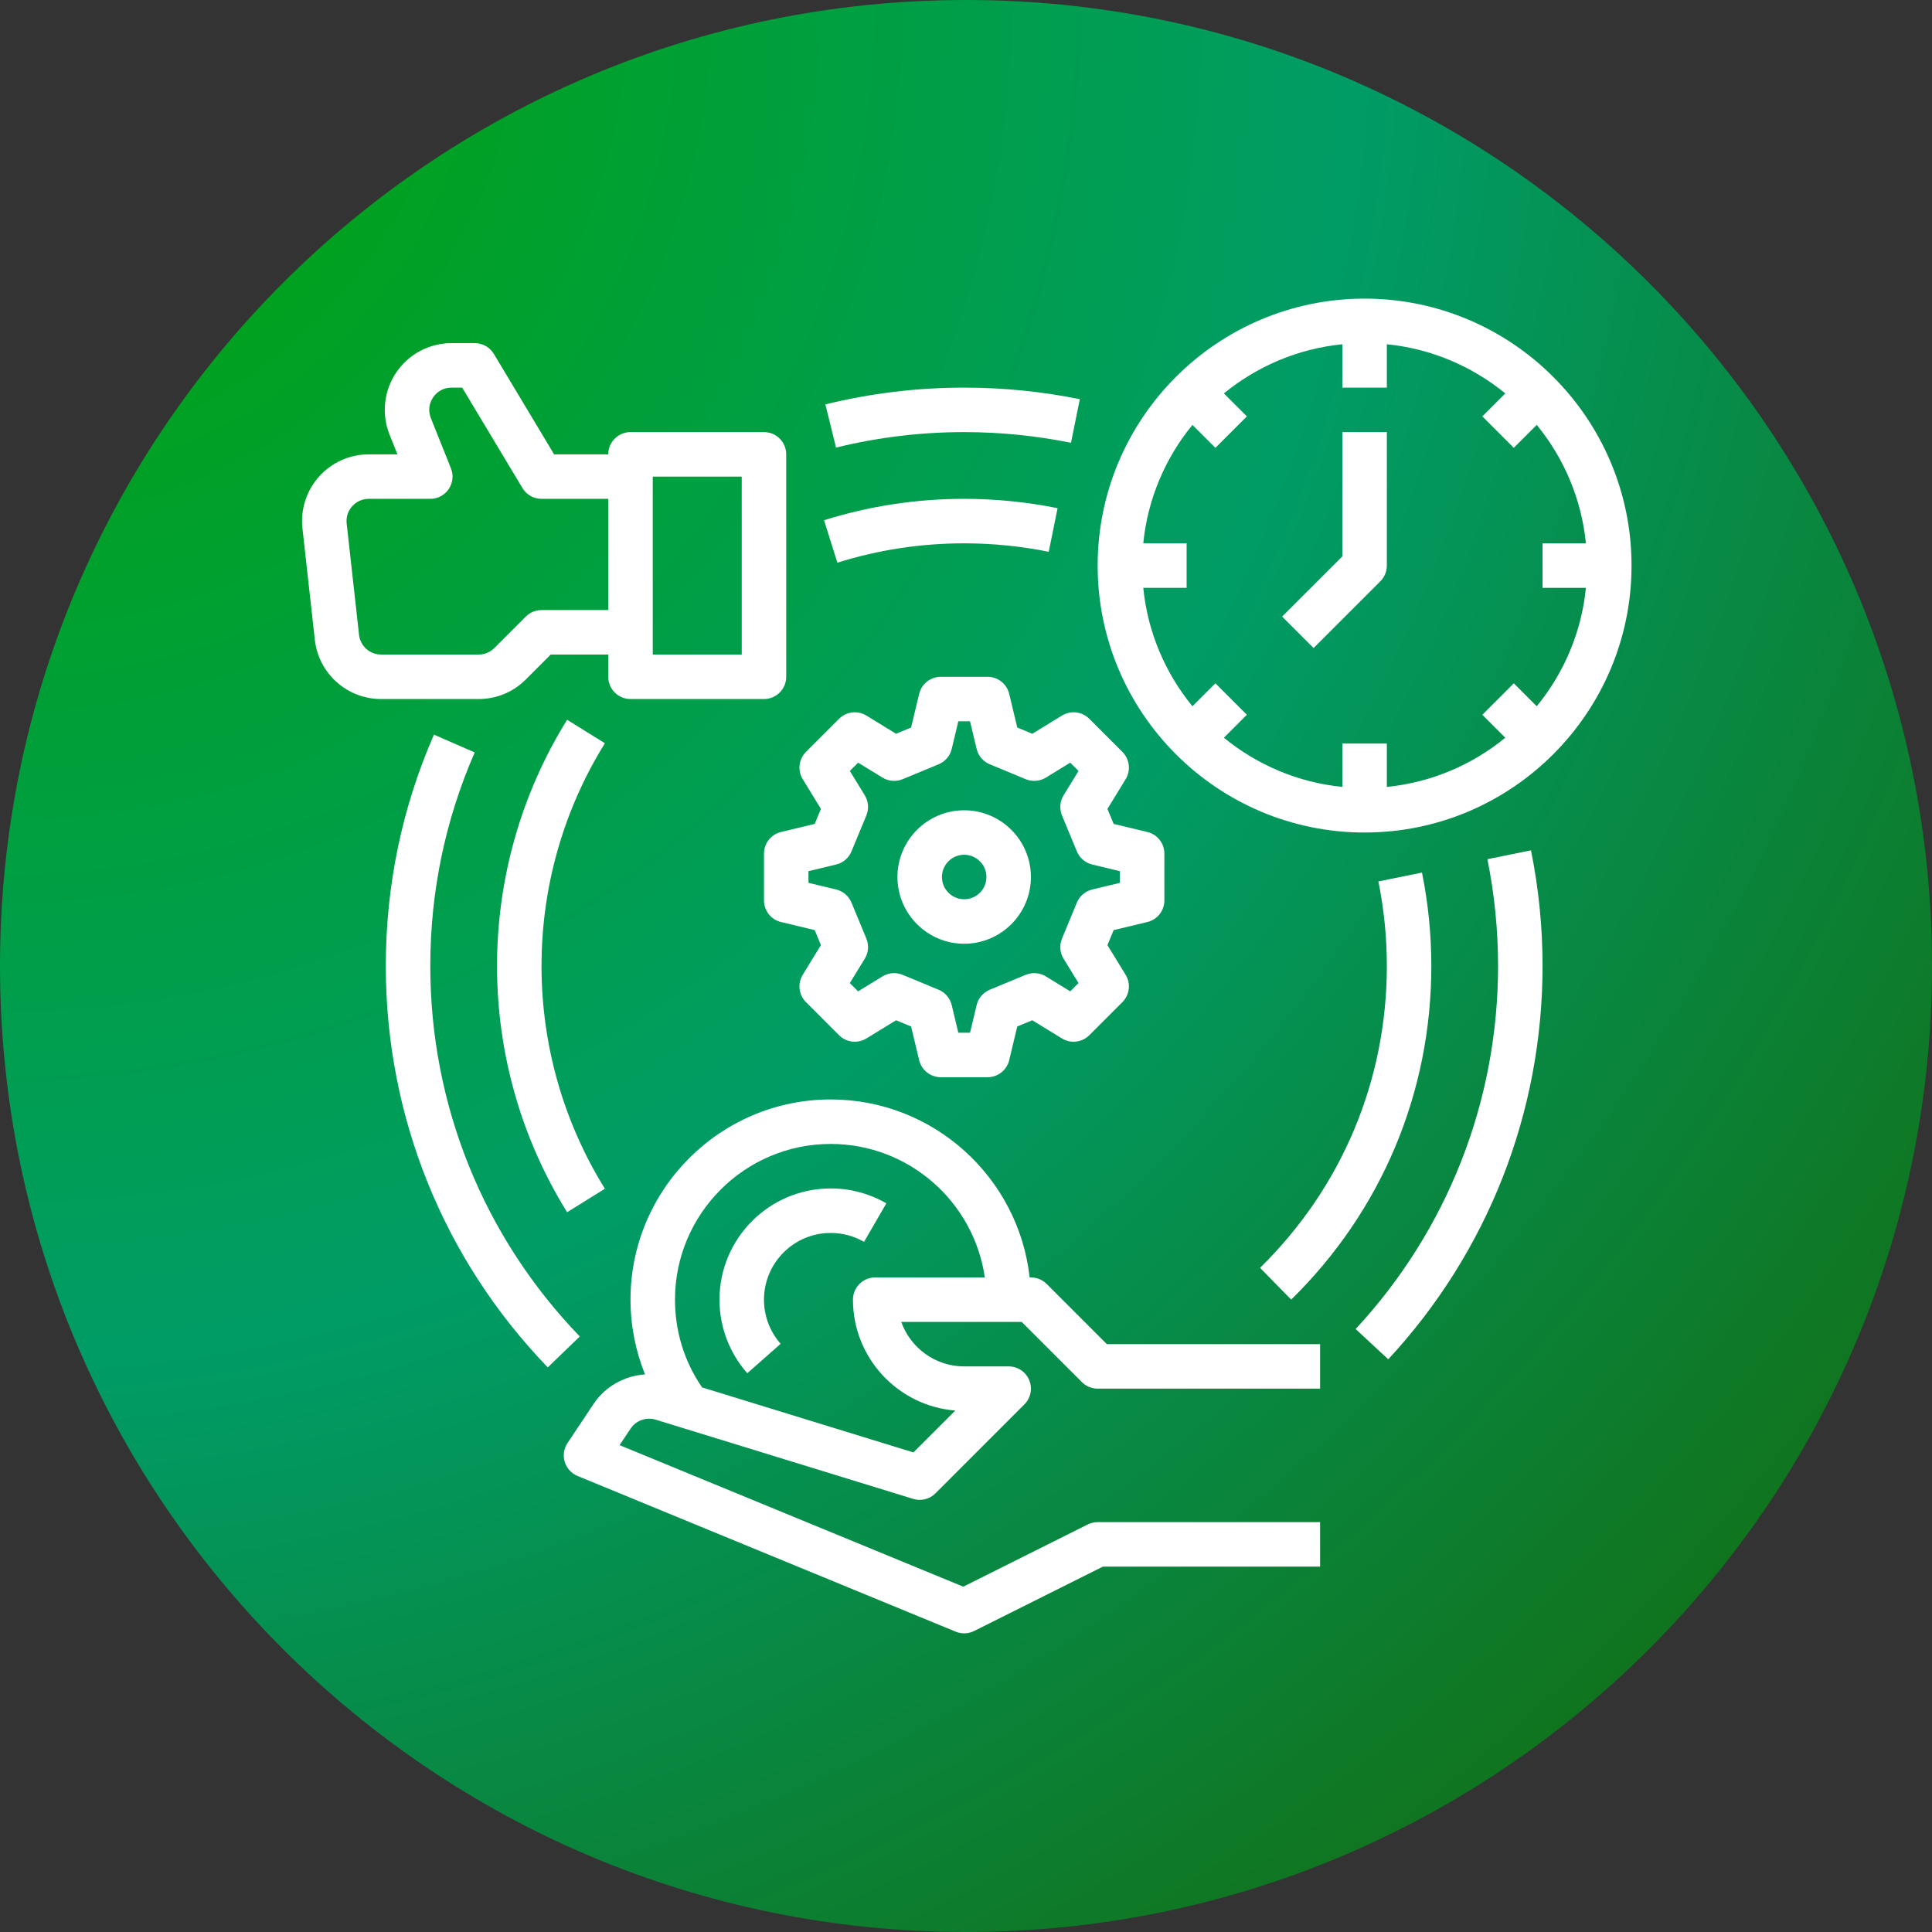 <svg xmlns="http://www.w3.org/2000/svg" xmlns:xlink="http://www.w3.org/1999/xlink" width="1080" zoomAndPan="magnify" viewBox="0 0 810 810" height="1080" preserveAspectRatio="xMidYMid meet" version="1.0"><rect x="0" y="0" width="810" height="810" fill="#333333" stroke="none"/><defs><clipPath id="44542a0ab9"><path d="M 405 0 C 181.324 0 0 181.324 0 405 C 0 628.676 181.324 810 405 810 C 628.676 810 810 628.676 810 405 C 810 181.324 628.676 0 405 0 Z M 405 0 " clip-rule="nonzero"/></clipPath><radialGradient gradientTransform="matrix(1, 0, 0, 1, 0, 0)" gradientUnits="userSpaceOnUse" r="1145.514" cx="0" id="7638268686" cy="0" fx="0" fy="0"><stop stop-opacity="1" stop-color="rgb(0%, 63.889%, 0.952%)" offset="0"/><stop stop-opacity="1" stop-color="rgb(0%, 63.867%, 1.257%)" offset="0.004"/><stop stop-opacity="1" stop-color="rgb(0%, 63.846%, 1.564%)" offset="0.008"/><stop stop-opacity="1" stop-color="rgb(0%, 63.826%, 1.871%)" offset="0.012"/><stop stop-opacity="1" stop-color="rgb(0%, 63.805%, 2.177%)" offset="0.016"/><stop stop-opacity="1" stop-color="rgb(0%, 63.783%, 2.483%)" offset="0.02"/><stop stop-opacity="1" stop-color="rgb(0%, 63.762%, 2.789%)" offset="0.023"/><stop stop-opacity="1" stop-color="rgb(0%, 63.741%, 3.096%)" offset="0.027"/><stop stop-opacity="1" stop-color="rgb(0%, 63.719%, 3.401%)" offset="0.031"/><stop stop-opacity="1" stop-color="rgb(0%, 63.699%, 3.708%)" offset="0.035"/><stop stop-opacity="1" stop-color="rgb(0%, 63.678%, 4.015%)" offset="0.039"/><stop stop-opacity="1" stop-color="rgb(0%, 63.657%, 4.321%)" offset="0.043"/><stop stop-opacity="1" stop-color="rgb(0%, 63.635%, 4.626%)" offset="0.047"/><stop stop-opacity="1" stop-color="rgb(0%, 63.614%, 4.933%)" offset="0.051"/><stop stop-opacity="1" stop-color="rgb(0%, 63.593%, 5.24%)" offset="0.055"/><stop stop-opacity="1" stop-color="rgb(0%, 63.573%, 5.545%)" offset="0.059"/><stop stop-opacity="1" stop-color="rgb(0%, 63.551%, 5.852%)" offset="0.062"/><stop stop-opacity="1" stop-color="rgb(0%, 63.53%, 6.158%)" offset="0.066"/><stop stop-opacity="1" stop-color="rgb(0%, 63.509%, 6.464%)" offset="0.07"/><stop stop-opacity="1" stop-color="rgb(0%, 63.487%, 6.77%)" offset="0.074"/><stop stop-opacity="1" stop-color="rgb(0%, 63.467%, 7.077%)" offset="0.078"/><stop stop-opacity="1" stop-color="rgb(0%, 63.446%, 7.384%)" offset="0.082"/><stop stop-opacity="1" stop-color="rgb(0%, 63.425%, 7.689%)" offset="0.086"/><stop stop-opacity="1" stop-color="rgb(0%, 63.403%, 7.996%)" offset="0.09"/><stop stop-opacity="1" stop-color="rgb(0%, 63.382%, 8.302%)" offset="0.094"/><stop stop-opacity="1" stop-color="rgb(0%, 63.361%, 8.607%)" offset="0.098"/><stop stop-opacity="1" stop-color="rgb(0%, 63.341%, 8.914%)" offset="0.102"/><stop stop-opacity="1" stop-color="rgb(0%, 63.319%, 9.221%)" offset="0.105"/><stop stop-opacity="1" stop-color="rgb(0%, 63.298%, 9.528%)" offset="0.109"/><stop stop-opacity="1" stop-color="rgb(0%, 63.277%, 9.833%)" offset="0.113"/><stop stop-opacity="1" stop-color="rgb(0%, 63.255%, 10.139%)" offset="0.117"/><stop stop-opacity="1" stop-color="rgb(0%, 63.234%, 10.446%)" offset="0.121"/><stop stop-opacity="1" stop-color="rgb(0%, 63.214%, 10.751%)" offset="0.125"/><stop stop-opacity="1" stop-color="rgb(0%, 63.193%, 11.058%)" offset="0.129"/><stop stop-opacity="1" stop-color="rgb(0%, 63.171%, 11.365%)" offset="0.133"/><stop stop-opacity="1" stop-color="rgb(0%, 63.15%, 11.67%)" offset="0.137"/><stop stop-opacity="1" stop-color="rgb(0%, 63.129%, 11.977%)" offset="0.141"/><stop stop-opacity="1" stop-color="rgb(0%, 63.109%, 12.283%)" offset="0.145"/><stop stop-opacity="1" stop-color="rgb(0%, 63.087%, 12.59%)" offset="0.148"/><stop stop-opacity="1" stop-color="rgb(0%, 63.066%, 12.895%)" offset="0.152"/><stop stop-opacity="1" stop-color="rgb(0%, 63.045%, 13.202%)" offset="0.156"/><stop stop-opacity="1" stop-color="rgb(0%, 63.023%, 13.509%)" offset="0.16"/><stop stop-opacity="1" stop-color="rgb(0%, 63.002%, 13.814%)" offset="0.164"/><stop stop-opacity="1" stop-color="rgb(0%, 62.982%, 14.12%)" offset="0.168"/><stop stop-opacity="1" stop-color="rgb(0%, 62.961%, 14.427%)" offset="0.172"/><stop stop-opacity="1" stop-color="rgb(0%, 62.939%, 14.732%)" offset="0.176"/><stop stop-opacity="1" stop-color="rgb(0%, 62.918%, 15.039%)" offset="0.18"/><stop stop-opacity="1" stop-color="rgb(0%, 62.897%, 15.346%)" offset="0.184"/><stop stop-opacity="1" stop-color="rgb(0%, 62.875%, 15.652%)" offset="0.188"/><stop stop-opacity="1" stop-color="rgb(0%, 62.856%, 15.958%)" offset="0.191"/><stop stop-opacity="1" stop-color="rgb(0%, 62.834%, 16.264%)" offset="0.195"/><stop stop-opacity="1" stop-color="rgb(0%, 62.813%, 16.571%)" offset="0.199"/><stop stop-opacity="1" stop-color="rgb(0%, 62.791%, 16.876%)" offset="0.203"/><stop stop-opacity="1" stop-color="rgb(0%, 62.77%, 17.183%)" offset="0.207"/><stop stop-opacity="1" stop-color="rgb(0%, 62.75%, 17.49%)" offset="0.211"/><stop stop-opacity="1" stop-color="rgb(0%, 62.729%, 17.796%)" offset="0.215"/><stop stop-opacity="1" stop-color="rgb(0%, 62.708%, 18.102%)" offset="0.219"/><stop stop-opacity="1" stop-color="rgb(0%, 62.686%, 18.408%)" offset="0.223"/><stop stop-opacity="1" stop-color="rgb(0%, 62.665%, 18.715%)" offset="0.227"/><stop stop-opacity="1" stop-color="rgb(0%, 62.643%, 19.02%)" offset="0.23"/><stop stop-opacity="1" stop-color="rgb(0%, 62.624%, 19.327%)" offset="0.234"/><stop stop-opacity="1" stop-color="rgb(0%, 62.602%, 19.633%)" offset="0.238"/><stop stop-opacity="1" stop-color="rgb(0%, 62.581%, 19.939%)" offset="0.242"/><stop stop-opacity="1" stop-color="rgb(0%, 62.56%, 20.245%)" offset="0.246"/><stop stop-opacity="1" stop-color="rgb(0%, 62.538%, 20.552%)" offset="0.25"/><stop stop-opacity="1" stop-color="rgb(0%, 62.517%, 20.859%)" offset="0.254"/><stop stop-opacity="1" stop-color="rgb(0%, 62.497%, 21.164%)" offset="0.258"/><stop stop-opacity="1" stop-color="rgb(0%, 62.476%, 21.471%)" offset="0.262"/><stop stop-opacity="1" stop-color="rgb(0%, 62.454%, 21.777%)" offset="0.266"/><stop stop-opacity="1" stop-color="rgb(0%, 62.433%, 22.083%)" offset="0.27"/><stop stop-opacity="1" stop-color="rgb(0%, 62.411%, 22.389%)" offset="0.273"/><stop stop-opacity="1" stop-color="rgb(0%, 62.392%, 22.696%)" offset="0.277"/><stop stop-opacity="1" stop-color="rgb(0%, 62.37%, 23.001%)" offset="0.281"/><stop stop-opacity="1" stop-color="rgb(0%, 62.349%, 23.308%)" offset="0.285"/><stop stop-opacity="1" stop-color="rgb(0%, 62.328%, 23.615%)" offset="0.289"/><stop stop-opacity="1" stop-color="rgb(0%, 62.306%, 23.921%)" offset="0.293"/><stop stop-opacity="1" stop-color="rgb(0%, 62.285%, 24.226%)" offset="0.297"/><stop stop-opacity="1" stop-color="rgb(0%, 62.265%, 24.533%)" offset="0.301"/><stop stop-opacity="1" stop-color="rgb(0%, 62.244%, 24.84%)" offset="0.305"/><stop stop-opacity="1" stop-color="rgb(0%, 62.222%, 25.145%)" offset="0.309"/><stop stop-opacity="1" stop-color="rgb(0%, 62.201%, 25.452%)" offset="0.312"/><stop stop-opacity="1" stop-color="rgb(0%, 62.18%, 25.758%)" offset="0.316"/><stop stop-opacity="1" stop-color="rgb(0%, 62.158%, 26.065%)" offset="0.32"/><stop stop-opacity="1" stop-color="rgb(0%, 62.138%, 26.37%)" offset="0.324"/><stop stop-opacity="1" stop-color="rgb(0%, 62.117%, 26.677%)" offset="0.328"/><stop stop-opacity="1" stop-color="rgb(0%, 62.096%, 26.984%)" offset="0.332"/><stop stop-opacity="1" stop-color="rgb(0%, 62.074%, 27.289%)" offset="0.336"/><stop stop-opacity="1" stop-color="rgb(0%, 62.053%, 27.596%)" offset="0.34"/><stop stop-opacity="1" stop-color="rgb(0%, 62.032%, 27.902%)" offset="0.344"/><stop stop-opacity="1" stop-color="rgb(0%, 62.012%, 28.207%)" offset="0.348"/><stop stop-opacity="1" stop-color="rgb(0%, 61.99%, 28.514%)" offset="0.352"/><stop stop-opacity="1" stop-color="rgb(0%, 61.969%, 28.821%)" offset="0.355"/><stop stop-opacity="1" stop-color="rgb(0%, 61.948%, 29.128%)" offset="0.359"/><stop stop-opacity="1" stop-color="rgb(0%, 61.926%, 29.433%)" offset="0.363"/><stop stop-opacity="1" stop-color="rgb(0%, 61.906%, 29.739%)" offset="0.367"/><stop stop-opacity="1" stop-color="rgb(0%, 61.885%, 30.046%)" offset="0.371"/><stop stop-opacity="1" stop-color="rgb(0%, 61.864%, 30.351%)" offset="0.375"/><stop stop-opacity="1" stop-color="rgb(0%, 61.842%, 30.658%)" offset="0.379"/><stop stop-opacity="1" stop-color="rgb(0%, 61.821%, 30.965%)" offset="0.383"/><stop stop-opacity="1" stop-color="rgb(0%, 61.8%, 31.27%)" offset="0.387"/><stop stop-opacity="1" stop-color="rgb(0%, 61.78%, 31.577%)" offset="0.391"/><stop stop-opacity="1" stop-color="rgb(0%, 61.758%, 31.883%)" offset="0.395"/><stop stop-opacity="1" stop-color="rgb(0%, 61.737%, 32.19%)" offset="0.398"/><stop stop-opacity="1" stop-color="rgb(0%, 61.716%, 32.495%)" offset="0.402"/><stop stop-opacity="1" stop-color="rgb(0%, 61.694%, 32.802%)" offset="0.406"/><stop stop-opacity="1" stop-color="rgb(0%, 61.673%, 33.109%)" offset="0.41"/><stop stop-opacity="1" stop-color="rgb(0%, 61.653%, 33.414%)" offset="0.414"/><stop stop-opacity="1" stop-color="rgb(0%, 61.632%, 33.72%)" offset="0.418"/><stop stop-opacity="1" stop-color="rgb(0%, 61.61%, 34.027%)" offset="0.422"/><stop stop-opacity="1" stop-color="rgb(0%, 61.589%, 34.334%)" offset="0.426"/><stop stop-opacity="1" stop-color="rgb(0%, 61.568%, 34.639%)" offset="0.43"/><stop stop-opacity="1" stop-color="rgb(0%, 61.548%, 34.946%)" offset="0.434"/><stop stop-opacity="1" stop-color="rgb(0%, 61.526%, 35.252%)" offset="0.438"/><stop stop-opacity="1" stop-color="rgb(0%, 61.505%, 35.558%)" offset="0.441"/><stop stop-opacity="1" stop-color="rgb(0%, 61.484%, 35.864%)" offset="0.445"/><stop stop-opacity="1" stop-color="rgb(0%, 61.462%, 36.171%)" offset="0.449"/><stop stop-opacity="1" stop-color="rgb(0%, 61.441%, 36.476%)" offset="0.453"/><stop stop-opacity="1" stop-color="rgb(0%, 61.421%, 36.783%)" offset="0.457"/><stop stop-opacity="1" stop-color="rgb(0%, 61.4%, 37.09%)" offset="0.461"/><stop stop-opacity="1" stop-color="rgb(0%, 61.378%, 37.396%)" offset="0.465"/><stop stop-opacity="1" stop-color="rgb(0%, 61.357%, 37.701%)" offset="0.469"/><stop stop-opacity="1" stop-color="rgb(0%, 61.336%, 38.008%)" offset="0.473"/><stop stop-opacity="1" stop-color="rgb(0%, 61.314%, 38.315%)" offset="0.477"/><stop stop-opacity="1" stop-color="rgb(0%, 61.295%, 38.62%)" offset="0.48"/><stop stop-opacity="1" stop-color="rgb(0%, 61.273%, 38.927%)" offset="0.484"/><stop stop-opacity="1" stop-color="rgb(0%, 61.252%, 39.233%)" offset="0.488"/><stop stop-opacity="1" stop-color="rgb(0%, 61.23%, 39.539%)" offset="0.492"/><stop stop-opacity="1" stop-color="rgb(0.035%, 61.124%, 39.691%)" offset="0.496"/><stop stop-opacity="1" stop-color="rgb(0.105%, 60.941%, 39.534%)" offset="0.504"/><stop stop-opacity="1" stop-color="rgb(0.175%, 60.77%, 39.226%)" offset="0.508"/><stop stop-opacity="1" stop-color="rgb(0.246%, 60.597%, 38.916%)" offset="0.512"/><stop stop-opacity="1" stop-color="rgb(0.316%, 60.425%, 38.606%)" offset="0.516"/><stop stop-opacity="1" stop-color="rgb(0.386%, 60.254%, 38.297%)" offset="0.52"/><stop stop-opacity="1" stop-color="rgb(0.456%, 60.081%, 37.988%)" offset="0.523"/><stop stop-opacity="1" stop-color="rgb(0.526%, 59.909%, 37.679%)" offset="0.527"/><stop stop-opacity="1" stop-color="rgb(0.597%, 59.738%, 37.369%)" offset="0.531"/><stop stop-opacity="1" stop-color="rgb(0.667%, 59.566%, 37.059%)" offset="0.535"/><stop stop-opacity="1" stop-color="rgb(0.737%, 59.393%, 36.751%)" offset="0.539"/><stop stop-opacity="1" stop-color="rgb(0.807%, 59.222%, 36.441%)" offset="0.543"/><stop stop-opacity="1" stop-color="rgb(0.877%, 59.05%, 36.131%)" offset="0.547"/><stop stop-opacity="1" stop-color="rgb(0.949%, 58.879%, 35.822%)" offset="0.551"/><stop stop-opacity="1" stop-color="rgb(1.019%, 58.707%, 35.513%)" offset="0.555"/><stop stop-opacity="1" stop-color="rgb(1.089%, 58.534%, 35.204%)" offset="0.559"/><stop stop-opacity="1" stop-color="rgb(1.16%, 58.363%, 34.894%)" offset="0.562"/><stop stop-opacity="1" stop-color="rgb(1.23%, 58.191%, 34.584%)" offset="0.566"/><stop stop-opacity="1" stop-color="rgb(1.3%, 58.018%, 34.276%)" offset="0.57"/><stop stop-opacity="1" stop-color="rgb(1.37%, 57.848%, 33.966%)" offset="0.574"/><stop stop-opacity="1" stop-color="rgb(1.44%, 57.675%, 33.656%)" offset="0.578"/><stop stop-opacity="1" stop-color="rgb(1.511%, 57.503%, 33.347%)" offset="0.582"/><stop stop-opacity="1" stop-color="rgb(1.581%, 57.332%, 33.038%)" offset="0.586"/><stop stop-opacity="1" stop-color="rgb(1.651%, 57.159%, 32.729%)" offset="0.59"/><stop stop-opacity="1" stop-color="rgb(1.721%, 56.989%, 32.419%)" offset="0.594"/><stop stop-opacity="1" stop-color="rgb(1.793%, 56.816%, 32.109%)" offset="0.598"/><stop stop-opacity="1" stop-color="rgb(1.863%, 56.644%, 31.801%)" offset="0.602"/><stop stop-opacity="1" stop-color="rgb(1.933%, 56.473%, 31.491%)" offset="0.605"/><stop stop-opacity="1" stop-color="rgb(2.003%, 56.3%, 31.181%)" offset="0.609"/><stop stop-opacity="1" stop-color="rgb(2.074%, 56.128%, 30.872%)" offset="0.613"/><stop stop-opacity="1" stop-color="rgb(2.144%, 55.957%, 30.563%)" offset="0.617"/><stop stop-opacity="1" stop-color="rgb(2.214%, 55.785%, 30.254%)" offset="0.621"/><stop stop-opacity="1" stop-color="rgb(2.284%, 55.612%, 29.944%)" offset="0.625"/><stop stop-opacity="1" stop-color="rgb(2.354%, 55.441%, 29.634%)" offset="0.629"/><stop stop-opacity="1" stop-color="rgb(2.425%, 55.269%, 29.326%)" offset="0.633"/><stop stop-opacity="1" stop-color="rgb(2.495%, 55.096%, 29.016%)" offset="0.637"/><stop stop-opacity="1" stop-color="rgb(2.565%, 54.926%, 28.706%)" offset="0.641"/><stop stop-opacity="1" stop-color="rgb(2.635%, 54.753%, 28.397%)" offset="0.645"/><stop stop-opacity="1" stop-color="rgb(2.707%, 54.582%, 28.088%)" offset="0.648"/><stop stop-opacity="1" stop-color="rgb(2.777%, 54.41%, 27.779%)" offset="0.652"/><stop stop-opacity="1" stop-color="rgb(2.847%, 54.237%, 27.469%)" offset="0.656"/><stop stop-opacity="1" stop-color="rgb(2.917%, 54.066%, 27.159%)" offset="0.66"/><stop stop-opacity="1" stop-color="rgb(2.988%, 53.894%, 26.851%)" offset="0.664"/><stop stop-opacity="1" stop-color="rgb(3.058%, 53.722%, 26.541%)" offset="0.668"/><stop stop-opacity="1" stop-color="rgb(3.128%, 53.551%, 26.231%)" offset="0.672"/><stop stop-opacity="1" stop-color="rgb(3.198%, 53.378%, 25.922%)" offset="0.676"/><stop stop-opacity="1" stop-color="rgb(3.268%, 53.206%, 25.613%)" offset="0.68"/><stop stop-opacity="1" stop-color="rgb(3.339%, 53.035%, 25.304%)" offset="0.684"/><stop stop-opacity="1" stop-color="rgb(3.409%, 52.863%, 24.994%)" offset="0.688"/><stop stop-opacity="1" stop-color="rgb(3.479%, 52.692%, 24.684%)" offset="0.691"/><stop stop-opacity="1" stop-color="rgb(3.551%, 52.519%, 24.376%)" offset="0.695"/><stop stop-opacity="1" stop-color="rgb(3.621%, 52.347%, 24.066%)" offset="0.699"/><stop stop-opacity="1" stop-color="rgb(3.691%, 52.176%, 23.756%)" offset="0.703"/><stop stop-opacity="1" stop-color="rgb(3.761%, 52.003%, 23.447%)" offset="0.707"/><stop stop-opacity="1" stop-color="rgb(3.831%, 51.831%, 23.138%)" offset="0.711"/><stop stop-opacity="1" stop-color="rgb(3.902%, 51.66%, 22.829%)" offset="0.715"/><stop stop-opacity="1" stop-color="rgb(3.972%, 51.488%, 22.519%)" offset="0.719"/><stop stop-opacity="1" stop-color="rgb(4.042%, 51.315%, 22.209%)" offset="0.723"/><stop stop-opacity="1" stop-color="rgb(4.112%, 51.144%, 21.901%)" offset="0.727"/><stop stop-opacity="1" stop-color="rgb(4.182%, 50.972%, 21.591%)" offset="0.73"/><stop stop-opacity="1" stop-color="rgb(4.253%, 50.8%, 21.281%)" offset="0.734"/><stop stop-opacity="1" stop-color="rgb(4.323%, 50.629%, 20.972%)" offset="0.738"/><stop stop-opacity="1" stop-color="rgb(4.393%, 50.456%, 20.663%)" offset="0.742"/><stop stop-opacity="1" stop-color="rgb(4.465%, 50.285%, 20.354%)" offset="0.746"/><stop stop-opacity="1" stop-color="rgb(4.535%, 50.113%, 20.044%)" offset="0.75"/><stop stop-opacity="1" stop-color="rgb(4.605%, 49.94%, 19.734%)" offset="0.754"/><stop stop-opacity="1" stop-color="rgb(4.675%, 49.77%, 19.426%)" offset="0.758"/><stop stop-opacity="1" stop-color="rgb(4.745%, 49.597%, 19.116%)" offset="0.762"/><stop stop-opacity="1" stop-color="rgb(4.816%, 49.425%, 18.806%)" offset="0.766"/><stop stop-opacity="1" stop-color="rgb(4.886%, 49.254%, 18.497%)" offset="0.77"/><stop stop-opacity="1" stop-color="rgb(4.956%, 49.081%, 18.188%)" offset="0.773"/><stop stop-opacity="1" stop-color="rgb(5.026%, 48.909%, 17.879%)" offset="0.777"/><stop stop-opacity="1" stop-color="rgb(5.096%, 48.738%, 17.569%)" offset="0.781"/><stop stop-opacity="1" stop-color="rgb(5.167%, 48.566%, 17.259%)" offset="0.785"/><stop stop-opacity="1" stop-color="rgb(5.237%, 48.395%, 16.951%)" offset="0.789"/><stop stop-opacity="1" stop-color="rgb(5.309%, 48.222%, 16.641%)" offset="0.793"/><stop stop-opacity="1" stop-color="rgb(5.379%, 48.05%, 16.331%)" offset="0.797"/><stop stop-opacity="1" stop-color="rgb(5.449%, 47.879%, 16.022%)" offset="0.801"/><stop stop-opacity="1" stop-color="rgb(5.519%, 47.707%, 15.712%)" offset="0.805"/><stop stop-opacity="1" stop-color="rgb(5.589%, 47.534%, 15.404%)" offset="0.809"/><stop stop-opacity="1" stop-color="rgb(5.659%, 47.363%, 15.094%)" offset="0.812"/><stop stop-opacity="1" stop-color="rgb(5.73%, 47.191%, 14.784%)" offset="0.816"/><stop stop-opacity="1" stop-color="rgb(5.8%, 47.018%, 14.474%)" offset="0.82"/><stop stop-opacity="1" stop-color="rgb(5.87%, 46.848%, 14.166%)" offset="0.824"/><stop stop-opacity="1" stop-color="rgb(5.94%, 46.675%, 13.857%)" offset="0.828"/><stop stop-opacity="1" stop-color="rgb(6.01%, 46.503%, 13.547%)" offset="0.832"/><stop stop-opacity="1" stop-color="rgb(6.081%, 46.332%, 13.237%)" offset="0.836"/><stop stop-opacity="1" stop-color="rgb(6.151%, 46.159%, 12.929%)" offset="0.84"/><stop stop-opacity="1" stop-color="rgb(6.223%, 45.988%, 12.619%)" offset="0.844"/><stop stop-opacity="1" stop-color="rgb(6.293%, 45.816%, 12.309%)" offset="0.848"/><stop stop-opacity="1" stop-color="rgb(6.363%, 45.644%, 12%)" offset="0.852"/><stop stop-opacity="1" stop-color="rgb(6.433%, 45.473%, 11.691%)" offset="0.855"/><stop stop-opacity="1" stop-color="rgb(6.503%, 45.3%, 11.382%)" offset="0.859"/><stop stop-opacity="1" stop-color="rgb(6.573%, 45.128%, 11.072%)" offset="0.863"/><stop stop-opacity="1" stop-color="rgb(6.644%, 44.957%, 10.762%)" offset="0.867"/><stop stop-opacity="1" stop-color="rgb(6.714%, 44.785%, 10.454%)" offset="0.871"/><stop stop-opacity="1" stop-color="rgb(6.784%, 44.612%, 10.144%)" offset="0.875"/><stop stop-opacity="1" stop-color="rgb(6.854%, 44.441%, 9.834%)" offset="0.879"/><stop stop-opacity="1" stop-color="rgb(6.924%, 44.269%, 9.525%)" offset="0.883"/><stop stop-opacity="1" stop-color="rgb(6.995%, 44.098%, 9.216%)" offset="0.887"/><stop stop-opacity="1" stop-color="rgb(7.066%, 43.925%, 8.907%)" offset="0.891"/><stop stop-opacity="1" stop-color="rgb(7.137%, 43.753%, 8.597%)" offset="0.895"/><stop stop-opacity="1" stop-color="rgb(7.207%, 43.582%, 8.287%)" offset="0.898"/><stop stop-opacity="1" stop-color="rgb(7.277%, 43.41%, 7.979%)" offset="0.902"/><stop stop-opacity="1" stop-color="rgb(7.347%, 43.237%, 7.669%)" offset="0.906"/><stop stop-opacity="1" stop-color="rgb(7.417%, 43.066%, 7.359%)" offset="0.91"/><stop stop-opacity="1" stop-color="rgb(7.487%, 42.894%, 7.05%)" offset="0.914"/><stop stop-opacity="1" stop-color="rgb(7.558%, 42.722%, 6.741%)" offset="0.918"/><stop stop-opacity="1" stop-color="rgb(7.628%, 42.551%, 6.432%)" offset="0.922"/><stop stop-opacity="1" stop-color="rgb(7.698%, 42.378%, 6.122%)" offset="0.926"/><stop stop-opacity="1" stop-color="rgb(7.768%, 42.206%, 5.812%)" offset="0.93"/><stop stop-opacity="1" stop-color="rgb(7.838%, 42.035%, 5.504%)" offset="0.934"/><stop stop-opacity="1" stop-color="rgb(7.909%, 41.862%, 5.194%)" offset="0.938"/><stop stop-opacity="1" stop-color="rgb(7.98%, 41.692%, 4.884%)" offset="0.941"/><stop stop-opacity="1" stop-color="rgb(8.051%, 41.519%, 4.575%)" offset="0.945"/><stop stop-opacity="1" stop-color="rgb(8.121%, 41.347%, 4.266%)" offset="0.949"/><stop stop-opacity="1" stop-color="rgb(8.191%, 41.176%, 3.957%)" offset="0.953"/><stop stop-opacity="1" stop-color="rgb(8.261%, 41.003%, 3.647%)" offset="0.957"/><stop stop-opacity="1" stop-color="rgb(8.331%, 40.831%, 3.337%)" offset="0.961"/><stop stop-opacity="1" stop-color="rgb(8.401%, 40.66%, 3.029%)" offset="0.965"/><stop stop-opacity="1" stop-color="rgb(8.472%, 40.488%, 2.719%)" offset="0.969"/><stop stop-opacity="1" stop-color="rgb(8.542%, 40.315%, 2.409%)" offset="0.973"/><stop stop-opacity="1" stop-color="rgb(8.612%, 40.144%, 2.1%)" offset="0.977"/><stop stop-opacity="1" stop-color="rgb(8.682%, 39.972%, 1.791%)" offset="0.98"/><stop stop-opacity="1" stop-color="rgb(8.752%, 39.801%, 1.482%)" offset="0.984"/><stop stop-opacity="1" stop-color="rgb(8.824%, 39.629%, 1.172%)" offset="0.988"/><stop stop-opacity="1" stop-color="rgb(8.894%, 39.456%, 0.862%)" offset="0.992"/><stop stop-opacity="1" stop-color="rgb(8.965%, 39.285%, 0.554%)" offset="0.996"/><stop stop-opacity="1" stop-color="rgb(9%, 39.2%, 0.4%)" offset="1"/></radialGradient><clipPath id="b9d3984efc"><path d="M 460 125.203 L 684.305 125.203 L 684.305 350 L 460 350 Z M 460 125.203 " clip-rule="nonzero"/></clipPath><clipPath id="d1525a362b"><path d="M 236 460 L 554 460 L 554 684.703 L 236 684.703 Z M 236 460 " clip-rule="nonzero"/></clipPath></defs><g clip-path="url(#44542a0ab9)"><rect x="-81" fill="url(#7638268686)" width="972" y="-81" height="972"/></g><path fill="#ffffff" d="M 180.402 404.996 C 180.402 373.871 186.668 343.746 199.023 315.465 L 181.93 308 C 168.539 338.652 161.75 371.285 161.75 404.996 C 161.75 468.098 185.863 527.859 229.648 573.277 L 243.074 560.328 C 202.664 518.41 180.402 463.246 180.402 404.996 " fill-opacity="1" fill-rule="nonzero"/><g clip-path="url(#b9d3984efc)"><path fill="#ffffff" d="M 644.289 296.109 L 634.664 286.484 L 621.477 299.672 L 631.098 309.301 C 617.281 320.613 600.168 328.051 581.438 329.918 L 581.438 311.73 L 562.785 311.73 L 562.785 329.918 C 544.055 328.051 526.941 320.613 513.125 309.301 L 522.746 299.672 L 509.559 286.484 L 499.934 296.109 C 488.621 282.293 481.184 265.18 479.316 246.449 L 497.5 246.449 L 497.5 227.797 L 479.316 227.797 C 481.184 209.066 488.621 191.953 499.934 178.137 L 509.559 187.758 L 522.746 174.57 L 513.125 164.941 C 526.941 153.629 544.055 146.195 562.785 144.328 L 562.785 162.512 L 581.438 162.512 L 581.438 144.328 C 600.168 146.195 617.281 153.629 631.098 164.941 L 621.477 174.57 L 634.664 187.758 L 644.289 178.137 C 655.602 191.953 663.039 209.066 664.906 227.797 L 646.723 227.797 L 646.723 246.449 L 664.906 246.449 C 663.039 265.18 655.602 282.293 644.289 296.109 Z M 572.109 125.203 C 510.402 125.203 460.195 175.41 460.195 237.121 C 460.195 298.832 510.402 349.039 572.109 349.039 C 633.82 349.039 684.027 298.832 684.027 237.121 C 684.027 175.41 633.82 125.203 572.109 125.203 " fill-opacity="1" fill-rule="nonzero"/></g><path fill="#ffffff" d="M 562.785 233.262 L 537.539 258.508 L 550.727 271.695 L 578.707 243.715 C 580.453 241.969 581.438 239.594 581.438 237.121 L 581.438 181.164 L 562.785 181.164 L 562.785 233.262 " fill-opacity="1" fill-rule="nonzero"/><path fill="#ffffff" d="M 150.527 266.129 L 145.344 219.496 C 145.047 216.824 145.871 214.25 147.66 212.25 C 149.457 210.246 151.922 209.141 154.609 209.141 L 180.402 209.141 C 183.5 209.141 186.391 207.609 188.129 205.043 C 189.863 202.48 190.211 199.223 189.062 196.352 L 180.641 175.301 C 179.477 172.379 179.816 169.215 181.578 166.609 C 183.34 164.004 186.156 162.512 189.301 162.512 L 193.773 162.512 L 219.039 204.617 C 220.723 207.422 223.762 209.141 227.035 209.141 L 255.016 209.141 L 255.016 255.773 L 227.035 255.773 C 224.562 255.773 222.191 256.758 220.441 258.508 L 207.254 271.695 C 205.492 273.457 203.145 274.426 200.656 274.426 L 159.793 274.426 C 155.035 274.426 151.051 270.859 150.527 266.129 Z M 273.668 199.816 L 310.973 199.816 L 310.973 274.426 L 273.668 274.426 Z M 220.441 284.883 L 230.898 274.426 L 255.016 274.426 L 255.016 283.754 C 255.016 288.902 259.191 293.078 264.34 293.078 L 320.301 293.078 C 325.449 293.078 329.625 288.902 329.625 283.754 L 329.625 190.488 C 329.625 185.34 325.449 181.164 320.301 181.164 L 264.34 181.164 C 259.191 181.164 255.016 185.34 255.016 190.488 L 232.312 190.488 L 207.055 148.383 C 205.367 145.578 202.332 143.859 199.055 143.859 L 189.301 143.859 C 180.008 143.859 171.348 148.453 166.133 156.152 C 160.922 163.848 159.871 173.598 163.32 182.23 L 166.629 190.488 L 154.609 190.488 C 146.664 190.488 139.062 193.887 133.762 199.809 C 128.461 205.73 125.926 213.66 126.805 221.555 L 131.988 268.188 C 133.562 282.379 145.516 293.078 159.793 293.078 L 200.656 293.078 C 208.129 293.078 215.156 290.168 220.441 284.883 " fill-opacity="1" fill-rule="nonzero"/><g clip-path="url(#d1525a362b)"><path fill="#ffffff" d="M 366.93 535.566 C 361.781 535.566 357.605 539.742 357.605 544.891 C 357.605 569.355 376.539 589.48 400.52 591.379 L 382.961 608.938 L 294.336 581.668 C 286.906 570.832 282.992 558.215 282.992 544.891 C 282.992 508.895 312.281 479.605 348.277 479.605 C 381.105 479.605 408.344 503.969 412.883 535.566 Z M 438.809 538.297 C 437.062 536.551 434.688 535.566 432.215 535.566 L 431.688 535.566 C 427.027 493.656 391.406 460.953 348.277 460.953 C 301.996 460.953 264.34 498.609 264.34 544.891 C 264.34 555.672 266.445 566.328 270.43 576.234 C 261.887 576.793 253.781 581.227 248.867 588.594 L 237.93 605.004 C 236.379 607.328 235.953 610.227 236.766 612.898 C 237.582 615.574 239.555 617.734 242.137 618.801 L 400.684 684.086 C 401.828 684.555 403.031 684.785 404.238 684.785 C 405.668 684.785 407.098 684.461 408.406 683.805 L 462.398 656.809 L 553.457 656.809 L 553.457 638.156 L 460.195 638.156 C 458.746 638.156 457.316 638.492 456.023 639.141 L 403.863 665.219 L 259.758 605.883 L 264.387 598.941 C 266.66 595.535 270.977 593.996 274.891 595.199 L 382.844 628.414 C 386.145 629.434 389.738 628.543 392.18 626.098 L 429.484 588.793 C 432.152 586.121 432.949 582.113 431.504 578.625 C 430.062 575.145 426.66 572.871 422.891 572.871 L 404.238 572.871 C 392.078 572.871 381.703 565.074 377.855 554.219 L 428.355 554.219 L 453.602 579.465 C 455.348 581.215 457.723 582.195 460.195 582.195 L 553.457 582.195 L 553.457 563.543 L 464.055 563.543 L 438.809 538.297 " fill-opacity="1" fill-rule="nonzero"/></g><path fill="#ffffff" d="M 356.98 356.961 L 363.223 341.887 C 364.367 339.129 364.121 335.992 362.562 333.445 L 356.297 323.223 L 359.77 319.75 L 369.992 326.02 C 372.535 327.574 375.676 327.82 378.434 326.68 L 393.508 320.434 C 396.266 319.293 398.312 316.898 399.008 313.992 L 401.785 302.406 L 406.688 302.406 L 409.465 313.992 C 410.16 316.898 412.207 319.293 414.965 320.434 L 430.039 326.68 C 432.797 327.82 435.938 327.574 438.48 326.02 L 448.707 319.75 L 452.176 323.223 L 445.91 333.445 C 444.352 335.992 444.105 339.129 445.25 341.887 L 451.492 356.961 C 452.637 359.723 455.031 361.766 457.938 362.461 L 469.52 365.242 L 469.52 370.141 L 457.938 372.918 C 455.031 373.613 452.637 375.66 451.492 378.418 L 445.25 393.492 C 444.105 396.254 444.352 399.391 445.91 401.938 L 452.176 412.16 L 448.707 415.629 L 438.48 409.363 C 435.938 407.805 432.797 407.559 430.039 408.703 L 414.965 414.945 C 412.207 416.09 410.16 418.484 409.465 421.391 L 406.688 432.977 L 401.785 432.977 L 399.008 421.391 C 398.312 418.484 396.266 416.09 393.508 414.945 L 378.434 408.703 C 375.676 407.559 372.535 407.805 369.992 409.363 L 359.77 415.629 L 356.297 412.16 L 362.562 401.938 C 364.121 399.391 364.367 396.254 363.223 393.492 L 356.98 378.418 C 355.836 375.66 353.441 373.613 350.535 372.918 L 338.953 370.141 L 338.953 365.242 L 350.535 362.461 C 353.441 361.766 355.836 359.723 356.98 356.961 Z M 344.176 339.137 L 341.566 345.43 L 327.453 348.816 C 323.254 349.82 320.301 353.574 320.301 357.887 L 320.301 377.496 C 320.301 381.809 323.254 385.559 327.453 386.566 L 341.566 389.949 L 344.176 396.242 L 336.551 408.684 C 334.297 412.359 334.859 417.102 337.91 420.152 L 351.777 434.02 C 354.828 437.066 359.566 437.625 363.242 435.375 L 375.684 427.75 L 381.977 430.359 L 385.359 444.473 C 386.367 448.672 390.121 451.629 394.434 451.629 L 414.039 451.629 C 418.355 451.629 422.105 448.672 423.113 444.473 L 426.496 430.359 L 432.789 427.75 L 445.23 435.375 C 448.906 437.629 453.645 437.066 456.699 434.02 L 470.562 420.152 C 473.609 417.102 474.176 412.359 471.922 408.684 L 464.297 396.242 L 466.906 389.949 L 481.02 386.566 C 485.219 385.559 488.172 381.809 488.172 377.496 L 488.172 357.887 C 488.172 353.574 485.219 349.82 481.02 348.816 L 466.906 345.43 L 464.297 339.137 L 471.922 326.695 C 474.176 323.023 473.613 318.281 470.562 315.23 L 456.699 301.363 C 453.645 298.312 448.906 297.754 445.23 300.008 L 432.789 307.629 L 426.496 305.02 L 423.113 290.906 C 422.105 286.707 418.355 283.754 414.039 283.754 L 394.434 283.754 C 390.121 283.754 386.367 286.707 385.359 290.906 L 381.977 305.02 L 375.684 307.629 L 363.242 300.008 C 359.566 297.754 354.828 298.312 351.777 301.363 L 337.91 315.23 C 334.863 318.281 334.297 323.023 336.551 326.695 L 344.176 339.137 " fill-opacity="1" fill-rule="nonzero"/><path fill="#ffffff" d="M 404.238 358.363 C 409.379 358.363 413.562 362.551 413.562 367.691 C 413.562 372.832 409.379 377.016 404.238 377.016 C 399.094 377.016 394.91 372.832 394.91 367.691 C 394.91 362.551 399.094 358.363 404.238 358.363 Z M 404.238 395.668 C 419.664 395.668 432.215 383.121 432.215 367.691 C 432.215 352.262 419.664 339.711 404.238 339.711 C 388.809 339.711 376.258 352.262 376.258 367.691 C 376.258 383.121 388.809 395.668 404.238 395.668 " fill-opacity="1" fill-rule="nonzero"/><path fill="#ffffff" d="M 623.594 360.219 C 626.562 374.859 628.07 389.922 628.07 404.996 C 628.07 461.645 606.863 515.699 568.355 557.199 L 582.031 569.887 C 623.746 524.926 646.723 466.367 646.723 404.996 C 646.723 388.68 645.09 372.367 641.871 356.512 L 623.594 360.219 " fill-opacity="1" fill-rule="nonzero"/><path fill="#ffffff" d="M 404.238 181.164 C 419.309 181.164 434.375 182.672 449.016 185.641 L 452.723 167.359 C 436.863 164.141 420.555 162.512 404.238 162.512 C 384.559 162.512 364.98 164.875 346.047 169.543 L 350.508 187.652 C 367.984 183.344 386.062 181.164 404.238 181.164 " fill-opacity="1" fill-rule="nonzero"/><path fill="#ffffff" d="M 237.766 301.77 C 218.543 332.703 208.383 368.402 208.383 404.996 C 208.383 441.59 218.543 477.289 237.766 508.223 L 253.609 498.383 C 236.227 470.402 227.035 438.105 227.035 404.996 C 227.035 371.883 236.227 339.59 253.609 311.609 L 237.766 301.77 " fill-opacity="1" fill-rule="nonzero"/><path fill="#ffffff" d="M 541.336 544.863 C 579.223 507.719 600.09 458.051 600.09 404.996 C 600.09 391.816 598.77 378.637 596.172 365.832 L 577.895 369.547 C 580.246 381.133 581.438 393.059 581.438 404.996 C 581.438 452.992 562.559 497.938 528.273 531.543 L 541.336 544.863 " fill-opacity="1" fill-rule="nonzero"/><path fill="#ffffff" d="M 404.238 227.797 C 416.172 227.797 428.098 228.988 439.684 231.34 L 443.398 213.059 C 430.594 210.465 417.414 209.141 404.238 209.141 C 384.195 209.141 364.43 212.16 345.48 218.109 L 351.074 235.906 C 368.207 230.523 386.094 227.797 404.238 227.797 " fill-opacity="1" fill-rule="nonzero"/><path fill="#ffffff" d="M 301.645 544.891 C 301.645 556.262 305.785 567.219 313.305 575.738 L 327.289 563.395 C 322.781 558.289 320.301 551.719 320.301 544.891 C 320.301 529.465 332.852 516.914 348.277 516.914 C 353.199 516.914 358.031 518.207 362.258 520.652 L 371.602 504.504 C 364.539 500.418 356.477 498.258 348.277 498.258 C 322.566 498.258 301.645 519.18 301.645 544.891 " fill-opacity="1" fill-rule="nonzero"/></svg>